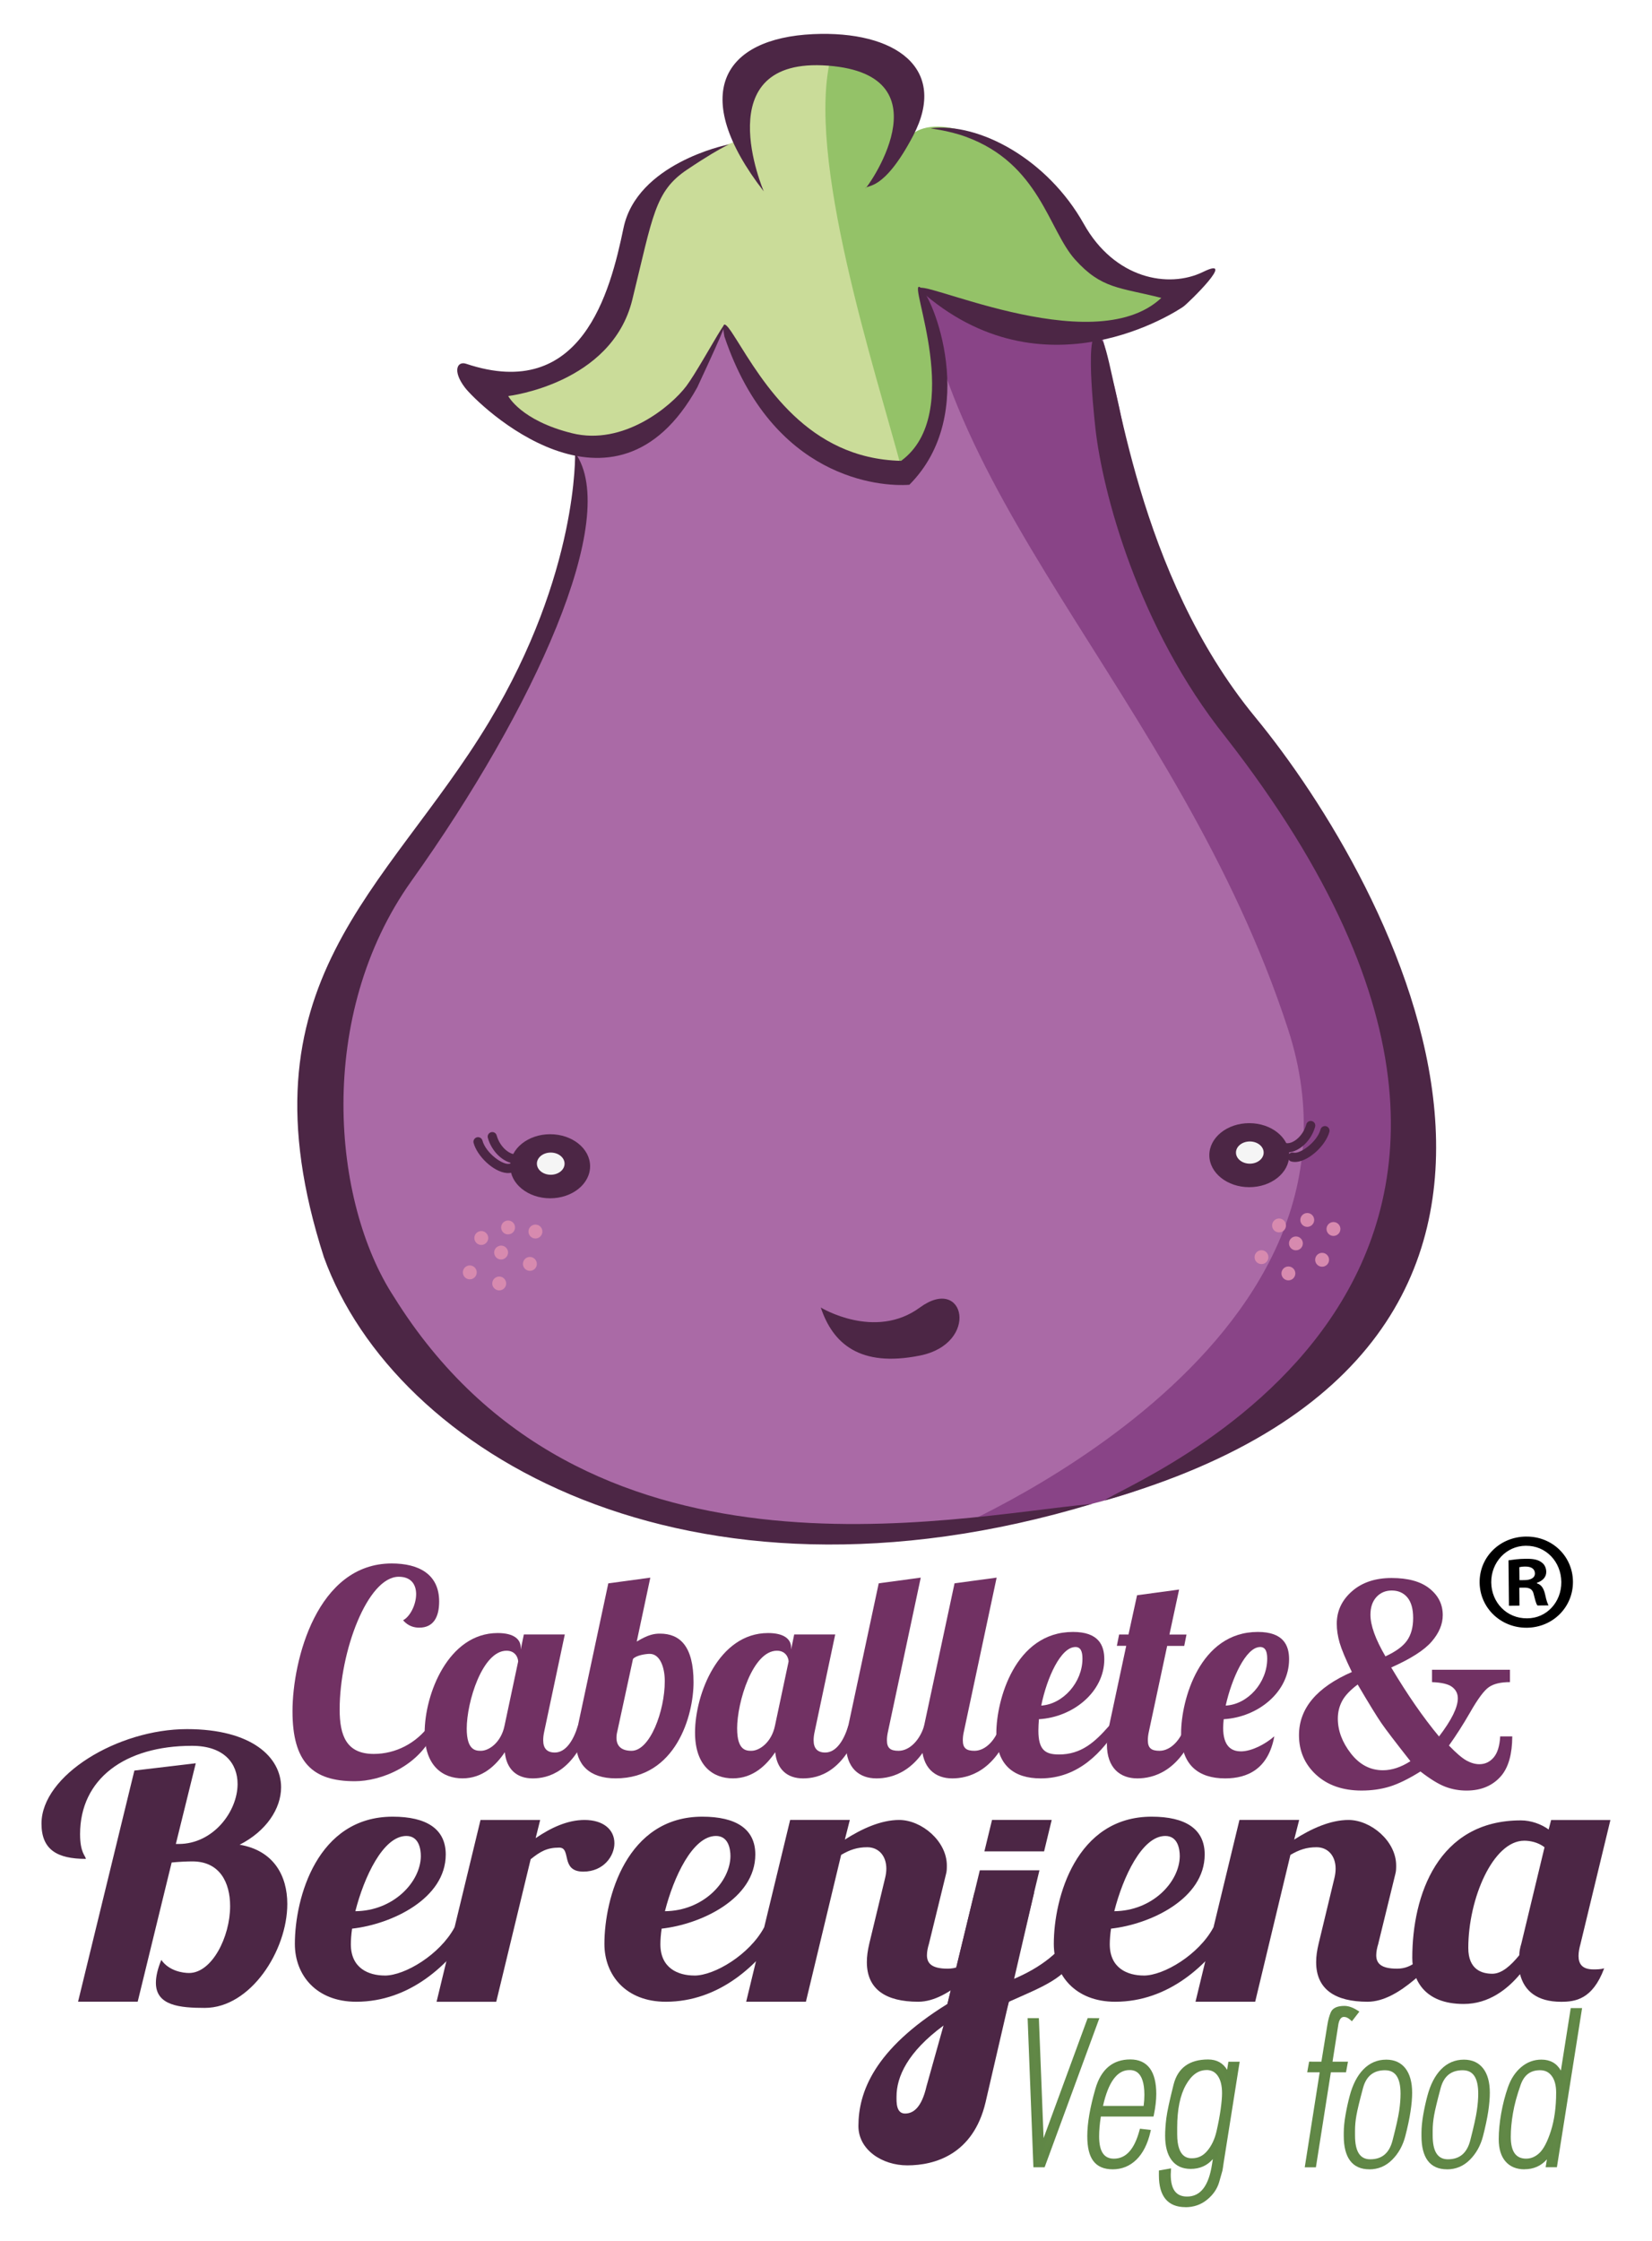 <svg xmlns="http://www.w3.org/2000/svg" width="109.414" height="148.367" viewBox="0 0 109.414 148.367"><path fill="#713163" d="M92.142 110.396c1.073 1.8 2.13 3.324 3.166 4.568.83-1.085 1.246-1.928 1.246-2.526 0-.31-.125-.56-.373-.75-.247-.192-.692-.298-1.336-.323v-.82h5.16v.82c-.612 0-1.077.11-1.395.332-.32.222-.734.78-1.245 1.676-.46.8-.927 1.528-1.4 2.19.484.502.873.834 1.166.996.296.16.577.24.85.24.376 0 .69-.148.943-.443.254-.295.4-.76.436-1.397h.8c-.006 1.16-.245 2.024-.72 2.596-.557.66-1.33.99-2.31.99-.487 0-.954-.083-1.403-.253s-.998-.507-1.648-1.01c-.777.484-1.454.817-2.03.996-.575.177-1.2.266-1.865.266-1.25 0-2.254-.35-3.014-1.045-.757-.697-1.136-1.57-1.136-2.62 0-1.77 1.168-3.164 3.502-4.184-.412-.85-.682-1.493-.81-1.933-.126-.44-.19-.86-.19-1.26 0-.843.335-1.56 1.002-2.147.667-.588 1.544-.883 2.63-.883 1.094 0 1.933.232 2.513.697.584.465.875 1.05.875 1.76 0 .6-.245 1.184-.733 1.75-.487.568-1.38 1.138-2.678 1.716zm-2.22 1.126c-.493.37-.836.73-1.026 1.082-.19.353-.29.743-.29 1.174 0 .8.29 1.572.866 2.312.577.74 1.284 1.11 2.122 1.11.588 0 1.194-.2 1.82-.6-.99-1.256-1.63-2.095-1.92-2.517-.29-.42-.816-1.273-1.573-2.56zm1.836-1.862c.697-.322 1.177-.675 1.44-1.06.266-.385.397-.878.397-1.48 0-.6-.127-1.053-.38-1.36-.257-.305-.603-.46-1.038-.46-.413 0-.752.146-1.016.433-.263.29-.395.68-.395 1.17 0 .704.33 1.622.994 2.757z"/><path fill="#4C2645" d="M12.966 116.737l-1.32 5.343h.193c2.277 0 3.896-2.143 3.896-3.972 0-1.348-.88-2.526-3.02-2.526-4.448 0-7.412 2.19-7.412 5.85 0 1.227.356 1.42.385 1.635-1.896 0-2.94-.602-2.94-2.334 0-3.2 5.053-6.257 9.637-6.257 4.31 0 6.232 1.876 6.232 3.85 0 1.42-.99 2.913-2.745 3.803 2.25.383 3.156 2.044 3.156 3.92 0 3.106-2.442 6.884-5.463 6.884-1.647 0-3.24-.144-3.24-1.66 0-.408.11-.914.358-1.516.52.745 1.455.865 1.838.865 1.512 0 2.72-2.383 2.72-4.428 0-1.565-.687-2.96-2.5-2.96-.356 0-.876.023-1.372.072l-2.25 9.216H5.17L8.9 117.22l4.066-.483zm12.518 14.055c1.346 0 3.65-1.396 4.613-3.176h1.234c-1.563 2.478-4.2 4.91-7.74 4.91-2.636 0-4.062-1.758-4.062-3.827 0-3.06 1.482-8.426 6.48-8.426 2.25 0 3.513.818 3.513 2.503 0 2.937-3.594 4.62-6.203 4.91-.056.385-.082.746-.082 1.034 0 1.59 1.18 2.07 2.25 2.07zm1.428-9.242c-1.537 0-2.8 2.72-3.377 4.982 2.525-.023 4.31-1.926 4.338-3.634 0-.505-.138-1.348-.96-1.348z"/><path fill="#4C2645" d="M35.777 120.49l-.3 1.205c.987-.674 2.087-1.204 3.24-1.204 1.233 0 1.976.63 1.976 1.543 0 .842-.713 1.877-2.06 1.877-1.537 0-.77-1.59-1.593-1.59-.822 0-1.264.265-1.893.77l-2.28 9.436h-3.952l2.91-12.034h3.952zm10.215 10.302c1.344 0 3.65-1.396 4.61-3.176h1.237c-1.568 2.478-4.203 4.91-7.745 4.91-2.635 0-4.063-1.758-4.063-3.827 0-3.06 1.484-8.426 6.48-8.426 2.25 0 3.514.818 3.514 2.503 0 2.937-3.597 4.62-6.204 4.91-.056.385-.083.746-.083 1.034 0 1.59 1.18 2.07 2.25 2.07zm1.427-9.242c-1.54 0-2.804 2.72-3.38 4.982 2.526-.023 4.31-1.926 4.34-3.634 0-.505-.14-1.348-.96-1.348z"/><path fill="#4C2645" d="M61.53 128.674c-.083.266-.137.53-.137.77 0 .53.302.892 1.372.892 1.098 0 1.51-.747 2.607-1.518h.934c-1.262 1.108-3.35 3.707-5.49 3.707-2.143 0-3.403-.818-3.403-2.623 0-.385.054-.77.162-1.23l1.045-4.33c.054-.218.083-.434.083-.626 0-.866-.523-1.42-1.265-1.42-.657 0-1.152.168-1.728.506l-2.334 9.723H49.42l2.912-12.034h3.953l-.33 1.3c1.127-.72 2.39-1.3 3.598-1.3 1.482 0 3.157 1.398 3.157 3.01 0 .19 0 .387-.056.58l-1.125 4.595zm14.22 2.118c1.346 0 3.652-1.396 4.61-3.176h1.24c-1.565 2.478-4.2 4.91-7.743 4.91-2.635 0-4.062-1.758-4.062-3.827 0-3.06 1.482-8.426 6.48-8.426 2.25 0 3.513.818 3.513 2.503 0 2.937-3.597 4.62-6.204 4.91-.055.385-.083.746-.083 1.034 0 1.59 1.18 2.07 2.25 2.07zm1.428-9.242c-1.538 0-2.802 2.72-3.378 4.982 2.527-.023 4.31-1.926 4.338-3.634 0-.505-.137-1.348-.96-1.348z"/><path fill="#4C2645" d="M91.29 128.674c-.084.266-.14.53-.14.77 0 .53.303.892 1.373.892 1.098 0 1.51-.747 2.61-1.518h.932c-1.263 1.108-3.35 3.707-5.49 3.707-2.142 0-3.405-.818-3.405-2.623 0-.385.056-.77.166-1.23l1.043-4.33c.053-.218.08-.434.08-.626 0-.866-.522-1.42-1.263-1.42-.66 0-1.152.168-1.73.506l-2.334 9.723H79.18l2.91-12.034h3.955l-.33 1.3c1.126-.72 2.39-1.3 3.597-1.3 1.48 0 3.157 1.398 3.157 3.01 0 .19 0 .387-.057.58l-1.125 4.595z"/><path fill="#4C2645" d="M104.685 128.674c-.082.29-.136.554-.136.82 0 .504.22.89.984.89.193 0 .495 0 .714-.073-.77 2.07-1.922 2.217-2.856 2.217-1.592 0-2.442-.723-2.717-1.83-.824.988-2.06 1.975-3.732 1.975-2.636 0-3.404-1.636-3.404-3.056 0-4.14 1.7-9.098 7.19-9.098.66 0 1.346.24 1.84.603l.166-.627h3.925l-1.976 8.182zm-2.39-6.378c-.438-.336-.96-.432-1.344-.432-2.06 0-3.704 3.826-3.704 7.1 0 1.443.906 1.708 1.592 1.708.632 0 1.236-.554 1.785-1.227 0-.24.055-.506.137-.77l1.536-6.38zm-33.807 3.012l-3.217 13.89c-.82 3.442-3.365 4.16-5.18 4.16-1.672 0-3.237-1.034-3.237-2.6 0-2.213 1.013-5.068 5.896-8.088l1.785-7.362h3.954zm-9.11 13.494c0 .336-.04 1.125.564 1.125.548 0 1.093-.384 1.422-1.805l1.126-4.02c-2.383 1.752-3.112 3.4-3.112 4.7z"/><path fill="#713163" d="M28.86 114.426c-.997 2.52-3.65 3.5-5.365 3.5-2.785 0-4.122-1.24-4.122-4.63 0-3.406 1.638-9.787 6.57-9.787 1.77 0 3.143.693 3.143 2.52 0 .996-.357 1.73-1.317 1.73-.303 0-.717-.076-1.074-.49.45-.225.866-1.015.866-1.73 0-.603-.302-1.15-1.15-1.15-2.07 0-3.915 4.95-3.915 8.79 0 1.734.452 2.94 2.26 2.94 1.468 0 2.806-.717 3.67-1.88l.432.185z"/><path fill="#713163" d="M37.406 108.215l-1.356 6.398c-.056.245-.073.433-.073.603 0 .528.244.81.77.81.735 0 1.244-.827 1.526-1.77h.79c-1.072 3.067-2.767 3.483-3.783 3.483-1.055 0-1.732-.604-1.846-1.734-.583.866-1.468 1.732-2.804 1.732-1.28 0-2.504-.793-2.504-3.033 0-2.54 1.562-6.588 4.838-6.588 1.072 0 1.524.414 1.524.96v.132l.207-.998h2.71zm-6.494 6.23c0 1.448.602 1.467.94 1.467.547 0 1.337-.564 1.562-1.656l.904-4.254c0-.227-.168-.716-.77-.716-1.6 0-2.636 3.39-2.636 5.158z"/><path fill="#713163" d="M40.286 104.826l2.785-.377-.9 4.233c.77-.47 1.167-.527 1.543-.527 1.317 0 2.22.828 2.22 3.22 0 2.2-1.166 6.362-5.156 6.362-1.73 0-2.635-.904-2.635-2.41 0-.32.037-.68.133-1.074l2.013-9.43zm2.75 4.668c-.266 0-.906.094-1.112.338l-1.035 4.78c-.04.15-.06.303-.06.434 0 .547.32.866 1 .866 1.223 0 2.2-2.635 2.2-4.61 0-.923-.32-1.808-.996-1.808zm12.28-1.28l-1.354 6.4c-.056.244-.075.432-.075.602 0 .528.243.81.77.81.735 0 1.243-.827 1.525-1.77h.792c-1.074 3.067-2.768 3.483-3.785 3.483-1.057 0-1.733-.604-1.846-1.734-.584.866-1.468 1.732-2.805 1.732-1.28 0-2.505-.793-2.505-3.033 0-2.54 1.562-6.588 4.838-6.588 1.074 0 1.525.414 1.525.96v.132l.205-.998h2.712zm-6.494 6.23c0 1.45.603 1.468.942 1.468.546 0 1.336-.564 1.562-1.656l.903-4.254c0-.227-.17-.716-.773-.716-1.6 0-2.636 3.39-2.636 5.158z"/><path fill="#713163" d="M60.982 104.45l-2.164 10.163c-.056.245-.076.433-.076.603 0 .528.245.696.77.696.736 0 1.413-.714 1.697-1.656H62c-1.074 3.067-2.938 3.483-3.952 3.483-1.132 0-2.017-.68-2.017-2.26 0-.36.06-.774.153-1.226l2.015-9.43 2.785-.376z"/><path fill="#713163" d="M66.008 104.45l-2.164 10.163c-.058.245-.075.433-.075.603 0 .528.24.696.77.696.733 0 1.41-.714 1.692-1.656h.792c-1.073 3.067-2.938 3.483-3.953 3.483-1.13 0-2.016-.68-2.016-2.26 0-.36.058-.774.15-1.226l2.017-9.43 2.787-.376z"/><path fill="#713163" d="M70.132 116.156c1.486 0 2.39-.827 3.33-1.9h.64c-1.072 1.732-2.673 3.483-5.176 3.483-1.77 0-2.937-.868-2.937-2.996 0-2.165 1.222-6.7 5.08-6.7 1.676 0 2.07.864 2.07 1.807 0 2.165-2.07 3.84-4.33 3.97-.02.267-.035.53-.035.755 0 1.28.452 1.58 1.356 1.58zm1.09-7.114c-.96 0-1.882 2.014-2.26 3.877 1.45-.097 2.73-1.544 2.73-3.107 0-.47-.112-.772-.47-.772z"/><path fill="#713163" d="M78.093 105.238l-.64 2.977h1.13l-.15.752h-1.13l-1.206 5.646c-.056.245-.074.433-.074.603 0 .528.245.696.77.696.735 0 1.413-.714 1.695-1.656h.79c-1.072 3.067-2.937 3.483-3.953 3.483-1.13 0-2.014-.68-2.014-2.26 0-.36.06-.774.15-1.226l1.13-5.29h-.62l.15-.75h.62l.568-2.6 2.786-.377z"/><path fill="#713163" d="M82.177 115.95c.717 0 1.62-.47 2.223-.998-.396 2.146-1.75 2.787-3.257 2.787-1.75 0-2.917-.868-2.917-2.996 0-2.165 1.223-6.7 5.082-6.7 1.674 0 2.07.864 2.07 1.807 0 2.184-2.07 3.84-4.33 3.97-.018.19-.037.398-.037.568 0 1.182.51 1.56 1.168 1.56zm1.28-6.908c-.94 0-1.882 2.09-2.278 3.877 1.47-.077 2.75-1.526 2.75-3.107 0-.47-.116-.772-.473-.772z"/><path fill="#618846" d="M68.677 133.745l.333 8.478 3.118-8.482.495.007-3.532 9.608h-.52l-.37-9.608h.48z"/><path fill="#608746" d="M69.184 143.484h-.74l-.383-9.872h.745l.312 7.94 2.92-7.946.775.008-3.626 9.87zm-.485-.262h.3l3.435-9.347-.216-.002-3.315 9.02-.354-9.016h-.215l.363 9.345z"/><path fill="#618846" d="M72.796 139.995c-.09.53-.135 1.013-.135 1.447 0 1.07.37 1.605 1.11 1.605.86 0 1.47-.657 1.825-1.972l.467.05c-.178.763-.47 1.345-.88 1.752-.408.406-.906.608-1.492.608-.533 0-.924-.166-1.173-.5s-.374-.853-.374-1.565c0-.836.18-1.867.534-3.1.355-1.23 1.084-1.845 2.186-1.845 1.06 0 1.587.72 1.587 2.154 0 .4-.055.854-.16 1.362H72.8zm.094-.44h2.972c.043-.3.065-.59.065-.866 0-1.184-.376-1.773-1.133-1.773-.906 0-1.542.878-1.904 2.637z"/><path fill="#608746" d="M73.69 143.62c-.575 0-1.006-.188-1.28-.554-.268-.36-.398-.898-.398-1.646 0-.843.18-1.898.538-3.135.372-1.286 1.15-1.94 2.312-1.94.57 0 1.006.2 1.296.592.28.38.423.95.423 1.693 0 .41-.054.877-.16 1.393l-.023.104H72.91c-.075.478-.113.92-.113 1.314 0 .994.318 1.474.975 1.474.8 0 1.356-.61 1.697-1.874l.03-.11.725.083-.034.145c-.18.78-.49 1.39-.914 1.812-.436.43-.97.65-1.588.65zm1.17-7.012c-1.043 0-1.718.574-2.057 1.752-.352 1.212-.528 2.242-.528 3.06 0 .68.116 1.18.347 1.488.224.3.574.446 1.067.446.553 0 1.012-.187 1.396-.57.364-.36.636-.88.81-1.543l-.206-.02c-.374 1.3-1.022 1.96-1.92 1.96-.415 0-.73-.153-.94-.46-.198-.286-.3-.717-.3-1.276 0-.44.046-.934.136-1.47l.02-.11h3.495c.09-.456.138-.867.138-1.23 0-1.362-.478-2.025-1.456-2.025zm1.114 3.08h-3.247l.032-.16c.375-1.82 1.06-2.743 2.033-2.743.424 0 .748.17.96.505.206.32.306.777.306 1.4 0 .28-.024.578-.07.886l-.017.112zm-2.92-.265h2.69c.034-.254.05-.5.05-.734 0-1.64-.75-1.64-1-1.64-.803 0-1.39.8-1.74 2.372z"/><path fill="#618846" d="M77.42 143.714l-.013.253c0 1.057.403 1.586 1.212 1.586.957 0 1.553-.75 1.784-2.252l.146-.932c-.373.73-.937 1.094-1.69 1.094-.508 0-.893-.177-1.16-.533-.267-.355-.4-.867-.4-1.533 0-.337.028-.72.08-1.146.054-.43.212-1.16.476-2.205s.98-1.567 2.16-1.567c.658 0 1.1.34 1.322 1.014l.134-.865h.48l-1.037 6.542c-.035.26-.062.427-.08.506-.02.08-.088.33-.213.754-.124.422-.376.788-.757 1.1-.38.31-.833.467-1.355.467-1.082 0-1.622-.658-1.622-1.973v-.214l.53-.094zm.413-2.854v.44c0 1.147.373 1.72 1.12 1.72.435 0 .803-.178 1.105-.534.302-.354.515-.8.64-1.338s.217-1.03.28-1.48c.062-.448.093-.81.093-1.086 0-.525-.1-.933-.306-1.226-.206-.294-.49-.44-.856-.44-.588 0-1.082.352-1.48 1.053-.394.7-.594 1.664-.594 2.89z"/><path fill="#608746" d="M78.51 146.124c-.58 0-1.024-.182-1.32-.54-.29-.353-.435-.877-.435-1.563v-.322l.805-.142-.02.416c0 .977.353 1.45 1.08 1.45.89 0 1.433-.7 1.654-2.14l.054-.34c-.374.433-.868.65-1.47.65-.547 0-.974-.196-1.264-.585-.284-.377-.426-.92-.426-1.61 0-.342.025-.734.08-1.164.053-.427.215-1.175.478-2.22.278-1.104 1.048-1.666 2.287-1.666.566 0 .988.23 1.26.686l.085-.538h.747l-1.062 6.695c-.035.256-.063.43-.08.516-.02.085-.093.34-.216.76-.13.447-.4.84-.8 1.165-.403.33-.887.497-1.438.497zm-1.49-2.206v.103c0 1.24.485 1.84 1.49 1.84.487 0 .915-.145 1.27-.434.357-.293.598-.64.715-1.034.15-.518.197-.69.21-.745.013-.053.036-.182.078-.495l1.013-6.394h-.213l-.2 1.296-.17-.52c-.206-.62-.598-.924-1.2-.924-1.118 0-1.78.48-2.03 1.467-.26 1.034-.42 1.77-.47 2.19-.055.418-.082.8-.082 1.13 0 .633.13 1.123.376 1.452.24.323.587.48 1.054.48.708 0 1.223-.334 1.574-1.02l.376-.736-.274 1.747c-.24 1.568-.888 2.365-1.916 2.365-.614 0-1.345-.3-1.345-1.72v-.007l.006-.087-.26.05zm1.933-.765c-.418 0-.738-.166-.95-.49-.203-.312-.3-.757-.3-1.36v-.442c0-1.24.206-2.234.61-2.953.42-.744.958-1.12 1.595-1.12.408 0 .734.167.964.495.22.315.332.755.332 1.304 0 .278-.03.65-.094 1.103-.063.45-.157.952-.283 1.49-.13.557-.354 1.026-.668 1.396-.33.384-.735.58-1.208.58zm.955-6.104c-.543 0-.988.32-1.363.983-.385.68-.578 1.63-.578 2.826v.44c0 1.59.742 1.59.986 1.59.4 0 .73-.16 1.006-.49.285-.337.49-.77.61-1.283.122-.53.215-1.025.277-1.468.06-.44.092-.8.092-1.068 0-.493-.096-.882-.285-1.15-.18-.26-.426-.384-.748-.384z"/><path fill="#618846" d="M87.56 137.062h-.824l.08-.438h.814l.418-2.57c.043-.285.113-.542.21-.775.1-.23.358-.348.782-.348.24 0 .508.093.8.28l-.32.412c-.09-.08-.174-.137-.253-.173-.08-.034-.164-.053-.254-.053-.25 0-.415.188-.496.56l-.415 2.666h1.018l-.08.44h-1.008l-.99 6.29h-.47l.988-6.292z"/><path fill="#608746" d="M86.415 143.486l.99-6.29h-.827l.127-.705.812.003.4-2.46c.046-.294.12-.565.22-.805.12-.283.423-.428.903-.428.265 0 .558.1.87.3l.123.078-.495.64-.105-.095c-.078-.07-.152-.12-.22-.15-.063-.03-.13-.043-.2-.043-.065 0-.268 0-.365.45l-.393 2.512h1.023l-.13.703h-1.004l-.99 6.29h-.74zm1.3-6.555l-.992 6.293h.206l.99-6.29h1.01l.03-.176h-1.015l.44-2.825c.12-.548.407-.663.626-.663.107 0 .21.02.308.062.06.027.117.062.18.107l.144-.19c-.22-.123-.423-.186-.604-.186-.362 0-.586.09-.66.267-.092.22-.16.47-.203.744l-.436 2.683h-.815l-.034.176h.823z"/><path fill="#618846" d="M89.52 138.792c.195-.736.49-1.304.88-1.703.39-.4.86-.6 1.414-.6.506 0 .896.176 1.172.532.275.354.413.864.413 1.528 0 .355-.038.765-.11 1.23-.07.467-.184 1-.337 1.605-.158.603-.435 1.103-.835 1.504-.4.395-.876.595-1.427.595-1.04 0-1.56-.69-1.56-2.075v-.21c0-.34.04-.724.115-1.158.076-.435.168-.852.274-1.25zm.094 2.25v.333c0 1.142.38 1.712 1.137 1.712.84 0 1.377-.446 1.608-1.34.232-.894.38-1.554.44-1.978.063-.427.095-.81.095-1.156 0-1.123-.385-1.686-1.156-1.686-.832 0-1.363.427-1.59 1.28-.23.854-.376 1.46-.44 1.818-.062.36-.092.697-.092 1.014z"/><path fill="#608746" d="M90.693 143.62c-.56 0-.99-.193-1.274-.572-.277-.368-.42-.92-.42-1.637v-.21c0-.344.04-.74.116-1.18.076-.436.17-.86.276-1.262.2-.756.507-1.348.912-1.76.416-.425.924-.64 1.51-.64.544 0 .974.195 1.275.583.29.378.44.92.44 1.61 0 .36-.037.78-.11 1.25-.07.468-.186 1.013-.342 1.617-.16.623-.453 1.15-.867 1.564-.423.426-.933.64-1.52.64zm1.12-6.997c-.52 0-.95.183-1.318.56-.374.38-.657.933-.847 1.643-.105.396-.195.812-.27 1.24-.074.424-.11.805-.11 1.135v.213c0 1.308.466 1.943 1.426 1.943.52 0 .955-.183 1.333-.56.38-.38.65-.865.8-1.443.152-.595.266-1.13.337-1.59.07-.456.104-.863.104-1.21 0-.63-.13-1.12-.386-1.448-.252-.325-.603-.48-1.068-.48zm-1.063 6.597c-.423 0-.747-.164-.962-.487-.204-.307-.308-.763-.308-1.357v-.333c0-.323.034-.673.097-1.036.063-.36.21-.975.44-1.83.243-.913.822-1.378 1.718-1.378.43 0 .76.16.977.477.207.303.31.753.31 1.34 0 .35-.03.744-.093 1.174-.066.428-.214 1.097-.446 1.99-.25.954-.832 1.44-1.735 1.44zm.986-6.16c-.77 0-1.25.39-1.464 1.186-.227.846-.374 1.453-.435 1.807-.062.35-.092.682-.092.99v.333c0 1.063.328 1.58 1.005 1.58.778 0 1.26-.406 1.478-1.24.23-.886.378-1.547.44-1.964.062-.416.092-.798.092-1.136 0-1.046-.335-1.555-1.024-1.555z"/><path fill="#618846" d="M94.665 138.792c.196-.736.487-1.304.88-1.703.392-.4.86-.6 1.412-.6.507 0 .898.176 1.172.532.275.354.412.864.412 1.528 0 .355-.036.765-.107 1.23-.07.467-.184 1-.34 1.605-.154.603-.433 1.103-.832 1.504-.4.395-.875.595-1.426.595-1.04 0-1.56-.69-1.56-2.075v-.21c0-.34.038-.724.113-1.158.077-.435.167-.852.275-1.25zm.092 2.25v.333c0 1.142.38 1.712 1.138 1.712.84 0 1.374-.446 1.605-1.34.232-.894.38-1.554.442-1.978.062-.427.094-.81.094-1.156 0-1.123-.386-1.686-1.156-1.686-.834 0-1.363.427-1.593 1.28-.228.854-.374 1.46-.436 1.818-.06.36-.092.697-.092 1.014z"/><path fill="#608746" d="M95.837 143.62c-.562 0-.99-.193-1.275-.572-.276-.368-.416-.92-.416-1.637v-.21c0-.344.04-.74.114-1.18.075-.436.17-.86.277-1.262.2-.756.507-1.348.91-1.76.417-.425.924-.64 1.51-.64.546 0 .976.195 1.276.583.293.378.44.92.44 1.61 0 .36-.037.78-.107 1.25-.073.47-.188 1.013-.343 1.617-.16.623-.453 1.15-.867 1.564-.422.426-.935.64-1.52.64zm1.12-6.997c-.52 0-.95.183-1.318.56-.375.38-.66.933-.85 1.643-.104.396-.195.812-.27 1.24-.073.424-.11.805-.11 1.135v.213c0 1.308.466 1.943 1.427 1.943.52 0 .955-.183 1.332-.56.38-.38.65-.865.8-1.443.15-.595.265-1.13.336-1.59.07-.456.104-.863.104-1.21 0-.63-.13-1.12-.384-1.448-.253-.325-.6-.48-1.07-.48zm-1.062 6.597c-.424 0-.748-.164-.963-.487-.206-.31-.308-.754-.308-1.357v-.333c0-.323.034-.674.098-1.036.062-.36.21-.975.438-1.83.246-.913.825-1.378 1.72-1.378.43 0 .758.16.976.477.21.303.312.753.312 1.34 0 .35-.032.744-.094 1.174-.064.428-.215 1.097-.445 1.99-.25.954-.834 1.44-1.736 1.44zm.985-6.16c-.772 0-1.252.39-1.465 1.186-.227.846-.373 1.453-.435 1.807-.06.35-.092.68-.092.99v.333c0 1.063.33 1.58 1.006 1.58.778 0 1.26-.406 1.48-1.24.228-.886.376-1.547.437-1.964.063-.416.094-.8.094-1.136 0-1.046-.334-1.555-1.023-1.555z"/><path fill="#618846" d="M104.148 133.077l.484.002-1.626 10.272h-.48l.147-.933c-.39.71-.96 1.064-1.705 1.064-.497 0-.885-.158-1.16-.478-.273-.32-.414-.78-.414-1.384 0-.522.054-1.085.16-1.683.108-.6.254-1.168.44-1.703.188-.537.465-.962.834-1.277.37-.313.79-.47 1.26-.47.686 0 1.134.358 1.348 1.078l.712-4.49zm-4.22 8.387c0 1.056.382 1.584 1.146 1.584.356 0 .68-.138.973-.413.295-.274.56-.778.793-1.508.236-.73.354-1.595.354-2.587 0-.506-.107-.9-.32-1.184-.212-.284-.507-.427-.88-.427-.685 0-1.152.347-1.398 1.043-.25.696-.422 1.33-.52 1.907-.1.58-.148 1.106-.148 1.584z"/><path fill="#608746" d="M100.968 143.62c-.535 0-.96-.178-1.26-.526-.295-.34-.445-.835-.445-1.47 0-.527.055-1.1.162-1.705.107-.606.257-1.185.445-1.725.193-.557.487-1.006.873-1.333.392-.335.844-.504 1.346-.504.586 0 1.016.244 1.29.727l.653-4.14h.752l-1.668 10.537h-.746l.083-.52c-.384.435-.884.655-1.486.655zm1.12-6.997c-.442 0-.826.144-1.174.44-.35.298-.616.708-.794 1.22-.184.528-.33 1.094-.436 1.683-.105.587-.158 1.147-.158 1.66 0 .566.13 1.003.38 1.297.254.29.6.432 1.062.432.7 0 1.22-.325 1.59-.997l.363-.66-.24 1.524h.214l1.585-10.012h-.22l-.783 4.957-.167-.56c-.197-.662-.597-.984-1.22-.984zm-1.014 6.556c-.582 0-1.277-.3-1.277-1.717 0-.484.05-1.023.148-1.604.098-.58.274-1.23.526-1.93.27-.75.78-1.133 1.525-1.133.415 0 .746.16.985.48.228.306.345.728.345 1.263 0 1.002-.12 1.886-.36 2.627-.244.76-.515 1.272-.828 1.565-.316.297-.674.447-1.063.447zm.92-6.12c-.628 0-1.045.314-1.276.96-.243.683-.417 1.317-.512 1.884-.097.565-.145 1.09-.145 1.56 0 .978.333 1.45 1.015 1.45.324 0 .613-.122.883-.375.275-.26.53-.747.757-1.454.23-.717.35-1.572.35-2.546 0-.473-.1-.846-.296-1.103-.19-.253-.44-.376-.774-.376z"/><path fill="#4C2645" d="M61.453 138.52c-.074.015-.117.022-.117.022.02 0 .06-.007.117-.02zm5.65-7.487l1.74-7.208h-3.95L62.46 133.87c1.092.132.795.4.795 2.613 0 1.385-1.375 1.928-1.8 2.038.668-.134 4.085-.97 4.824-4.07l.54-1.924c2.095-.94 4.02-1.638 4.375-3.153l.108-1.9c-.93 1.78-2.496 2.84-4.197 3.56zM69.655 120.49h-3.952l-.505 2.08h3.954"/><path fill="#AA6AA6" d="M82.408 48.242c-6.94-6.246-7.782-19.317-9.413-26.035-1.237-5.096-7.5-10.8-15.067-10.838-7.57.037-17.965 8.47-19.2 13.564-1.633 6.717 1.757 11.52-5.28 23.307C20.336 62.23 6.343 96.3 54.153 101.298c1.296.136 2.554.24 3.774.316 1.22-.076 2.476-.18 3.774-.316 47.81-4.995 33.497-41.542 20.71-53.056z"/><path fill="#894487" d="M82.79 50.07c-6.298-6.066-7.432-18.105-8.96-24.397-.996-4.1-7.345-10.255-13.08-11.47-.208 17.885 17.257 31.585 24.55 53.906 6.98 21.363-23.133 33.506-23.004 33.485 10.77-1.81 13.423-3.092 13.423-3.092 28.343-9.654 16.13-39.698 7.07-48.433z"/><ellipse fill="#4C2645" cx="36.438" cy="77.212" rx="2.645" ry="2.121"/><path fill="#F5F5F5" d="M35.56 77.04c0 .406.407.734.915.735.507 0 .917-.326.917-.732.002-.408-.41-.737-.915-.737-.507 0-.918.327-.918.734z"/><ellipse fill="#4C2645" cx="82.74" cy="76.478" rx="2.645" ry="2.119"/><ellipse fill="#F5F5F5" cx="82.777" cy="76.306" rx=".917" ry=".735"/><path fill="#4C2645" d="M54.36 86.564s3.582 2.188 6.565 0c2.984-2.188 3.977 2.387 0 3.182-3.978.797-5.767-.795-6.564-3.182z"/><path fill="#4C2645" d="M38.088 29.967s.253 7.96-5.722 17.868c-6.74 11.175-16.77 17.21-10.91 35.408 4.697 12.937 24.06 24.397 50.883 16.32-9.415.875-33.77 6.343-46.245-13.7-4.11-6.275-5.2-18.632 1.164-27.55 8.106-11.364 13.897-24.06 10.827-28.346zM72.55 28.355c-.168-1.51-.807-7.91.525-5.685.963 2.373 2.18 15.245 10.065 24.815 8.924 10.827 26.052 41.543-9.95 51.848.775-.954 36.323-14.206 7.98-50.542-5.82-7.28-8.155-16.257-8.62-20.434z"/><path fill="#CADC99" d="M55.712 4.088c-3.78-.236-6.61 1.06-6.24 4.885.03.29-5.27 1.62-6.398 3.972s-1.6 12.93-10.352 12.535c1.035 2.146 8.97 9.544 15.273-3.914 2.107 4.128 6.998 10.085 11.83 9.635-1.768-6.64-5.873-20.516-4.113-27.11z"/><path fill="#94C268" d="M59.74 31.6c1.693-1.974 4.66-6.658 1.084-12.305.34-.62 11.338 6.228 18.113-.525-5.624.71-7.346-4.006-10.258-6.938-2.307-2.59-6.494-4.373-8.283-2.94-.658-2.803-.75-4.59-4.612-4.873-.053-.006-.674-.334-.727-.338-1.762 6.595 2.91 20.796 4.68 27.437.284.01-.278.523 0 .48z"/><path fill="#4C2645" d="M63.978 9.058c-1.225-.45-2.453-.546-2.306-.565 3.163-.384 7.693 2.02 10.112 6.335 2.028 3.62 5.6 4.298 7.898 3.174 2.3-1.124-.98 2.063-1.303 2.296-.325.23-9.274 6.23-17.473-1.105-.658-1.124 11.43 4.835 16.01.53-2.762-.704-3.95-.58-5.713-2.54-1.762-1.96-2.354-6.34-7.227-8.125z"/><path fill="#4C2645" d="M48.72 22.397c1.813 2.888 4.752 7.974 10.964 8.113 4.278-3.146.4-11.98 1.235-11.503.833.48 4.02 8.356-.69 13.087-1.945.146-9.072-.39-12.25-9.818-.287-1.53.376-.453.738.12z"/><path fill="#4C2645" d="M48.09 9.604s-5.906 1.227-6.794 5.49c-.887 4.267-2.762 11.55-10.424 8.99-.57-.195-.936.45-.082 1.572s9.892 9.905 15.388-.006c3.963-8.503.428-1.614-.72-.092-1.028 1.363-4.177 3.965-7.57 3.124-3.397-.842-4.226-2.462-4.226-2.462s6.843-.8 8.214-6.368c1.37-5.567 1.485-7.182 3.63-8.62 2.76-1.853 3.076-1.712 2.583-1.628z"/><path fill="#4C2645" d="M50.585 12.67S46.73 3.725 54.84 4.347c8.11.62 2.402 8.37 2.48 8.115.08-.257 1.187.28 3.164-3.487C62.817 4.52 59.31 2.01 53.85 2.26c-5.94.275-8.267 3.96-3.265 10.41z"/><g fill="#4C2645"><path d="M33.548 77.658c-.865-.08-1.936-1.102-2.18-1.985-.047-.164.053-.33.212-.375.16-.043.33.05.372.21.23.843 1.365 1.648 1.785 1.538.164-.042.33.057.37.22.04.16-.058.327-.216.367-.11.028-.223.037-.34.025z"/><path d="M34.05 77.025c-.72-.067-1.485-.776-1.74-1.695-.043-.162.053-.326.213-.37.164-.046.33.05.372.21.23.826.944 1.356 1.385 1.236.16-.038.328.057.37.22.04.162-.057.33-.217.37-.123.032-.252.04-.383.03z"/></g><g fill="#D78AAF"><circle cx="87.565" cy="83.404" r=".46"/><circle cx="85.83" cy="82.318" r=".459"/><circle cx="88.317" cy="81.365" r=".46"/><path d="M86.67 81.216c-.246.052-.49-.112-.54-.362-.047-.253.116-.49.365-.538.248-.048.488.113.538.362.048.247-.115.49-.363.538z"/><circle cx="85.332" cy="84.307" r=".46"/><circle cx="83.55" cy="83.231" r=".459"/><path d="M84.802 81.58c-.253.05-.492-.11-.54-.36-.048-.25.114-.49.362-.54.248-.048.49.113.54.367.048.247-.115.488-.362.533z"/></g><g><path fill="#D78AAF" d="M35.265 84.104c-.237.095-.503-.023-.6-.26-.09-.232.024-.504.26-.596.238-.092.504.023.596.26.098.235-.02.503-.254.596zm-1.905-.754c-.238.1-.506-.02-.598-.258-.095-.234.02-.5.26-.593.234-.098.502.02.597.257.09.234-.028.502-.26.593zm2.27-1.386c-.233.092-.502-.024-.596-.26-.093-.238.02-.503.26-.597.234-.094.505.02.598.26.092.233-.024.5-.262.597zm-1.814-.276c-.234.097-.503-.02-.595-.257-.09-.236.024-.502.26-.594.235-.093.504.02.6.257.09.237-.028.506-.263.596zM33.23 85.4c-.232.09-.5-.023-.597-.26-.09-.235.024-.5.262-.595.236-.094.502.023.596.258.096.235-.02.504-.26.596zm-1.944-.733c-.238.09-.505-.022-.597-.257-.096-.24.02-.505.257-.6.233-.093.504.022.597.26.093.236-.024.502-.26.597zm.758-2.277c-.236.093-.504-.024-.596-.26-.092-.237.022-.503.258-.595.24-.095.5.02.6.26.093.232-.025.502-.262.594z"/></g><g fill="#4C2645"><path d="M85.866 76.923c.864-.08 1.935-1.1 2.18-1.984.046-.166-.055-.333-.213-.378-.16-.042-.33.05-.372.212-.227.84-1.364 1.646-1.784 1.537-.162-.04-.327.057-.368.22-.04.16.056.33.216.367.11.027.225.036.343.025z"/><path d="M85.362 76.29c.72-.066 1.487-.777 1.74-1.694.044-.164-.05-.328-.212-.372-.163-.045-.328.05-.37.212-.23.825-.946 1.354-1.387 1.235-.162-.035-.33.06-.37.223-.04.16.058.33.217.368.122.034.252.04.382.03z"/></g><g><path d="M101.086 101.73c1.706-.018 3.075 1.29 3.092 2.978.017 1.688-1.328 3.04-3.053 3.057-1.724.016-3.112-1.31-3.128-2.996-.016-1.69 1.347-3.023 3.07-3.04h.02zm-.03.606c-1.303.012-2.3 1.104-2.29 2.425.015 1.34 1.034 2.395 2.372 2.38 1.304.006 2.283-1.085 2.27-2.406-.013-1.338-1.014-2.408-2.334-2.397h-.018zm-.422 3.965l-.695.01-.03-3.01c.273-.037.66-.1 1.153-.103.568-.005.826.085 1.028.23.187.125.316.345.32.638.004.367-.27.607-.617.722v.037c.294.09.443.324.54.728.095.46.17.622.227.732l-.732.008c-.093-.11-.15-.365-.246-.732-.06-.312-.242-.456-.627-.452l-.33.004.01 1.19zm.003-1.686l.33-.003c.385-.003.696-.134.692-.446-.005-.274-.208-.457-.648-.452-.186.003-.312.023-.386.043l.01.86z"/></g></svg>